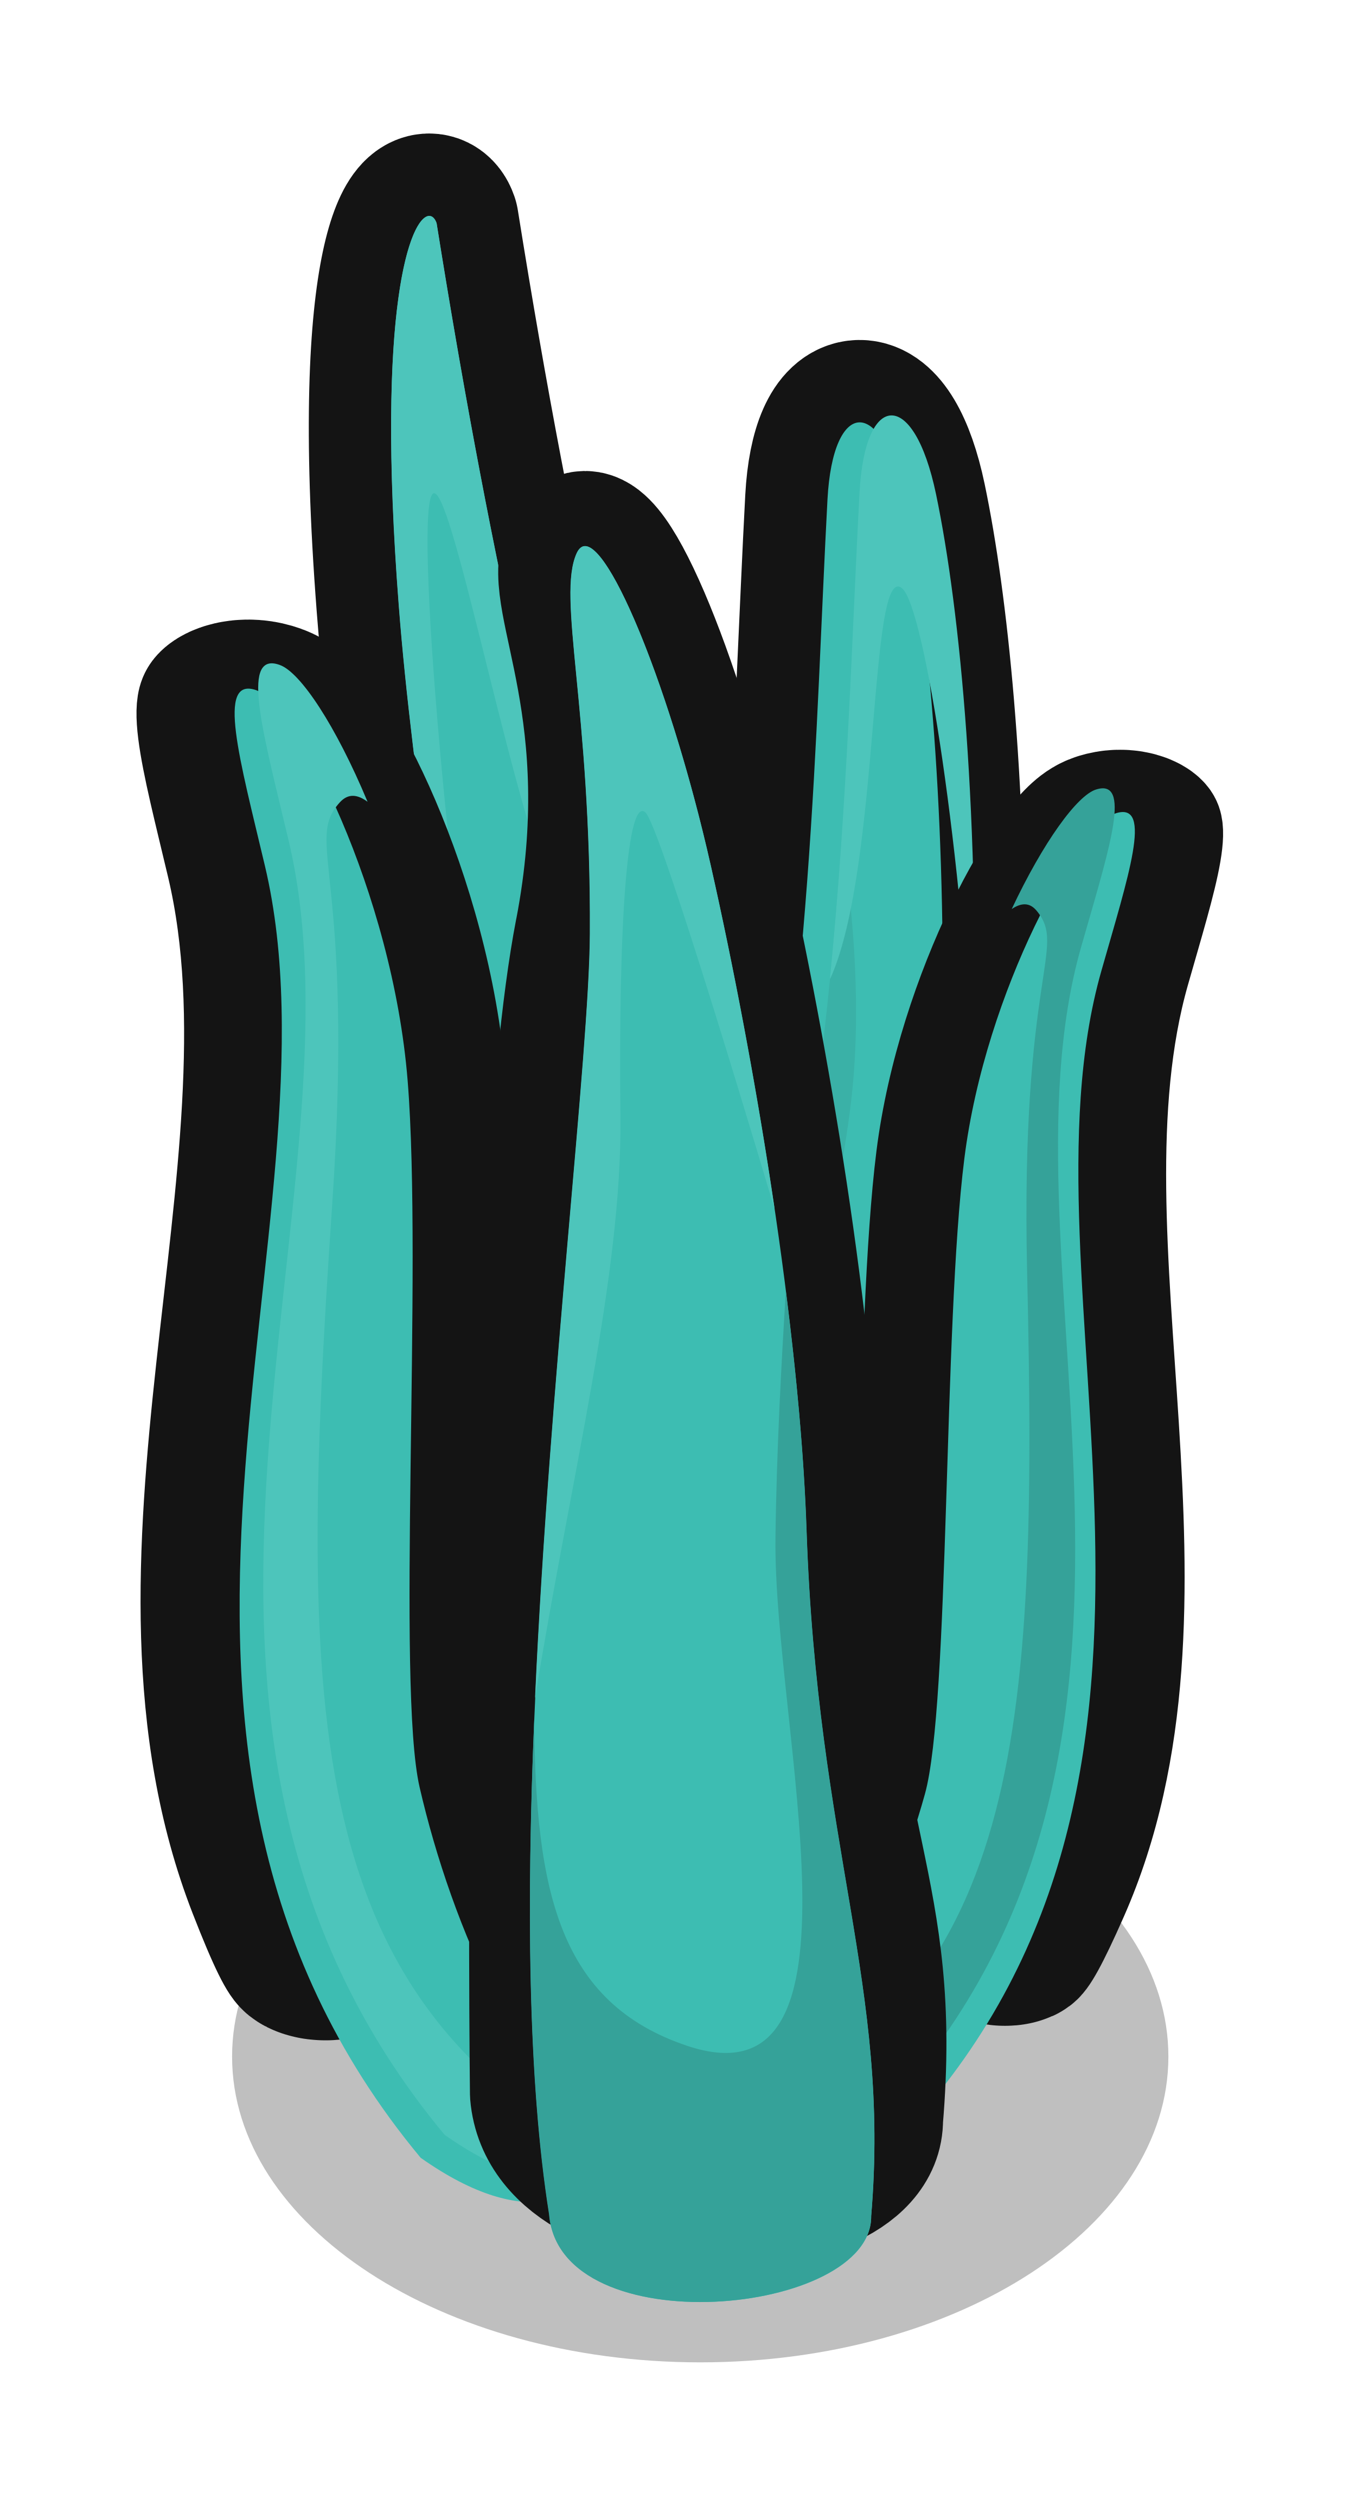 <?xml version="1.0" encoding="UTF-8" standalone="no"?><!-- Created with Inkscape (http://www.inkscape.org/) --><svg xmlns:dc="http://purl.org/dc/elements/1.1/" xmlns:cc="http://creativecommons.org/ns#" xmlns:rdf="http://www.w3.org/1999/02/22-rdf-syntax-ns#" xmlns:svg="http://www.w3.org/2000/svg" xmlns="http://www.w3.org/2000/svg" xmlns:sodipodi="http://sodipodi.sourceforge.net/DTD/sodipodi-0.dtd" xmlns:inkscape="http://www.inkscape.org/namespaces/inkscape" width="79.554" height="146.671" viewBox="0 0 21.049 38.807" version="1.1" id="svg23489" inkscape:version="0.48.5 r10040" sodipodi:docname="plant_15.svg">
  <defs id="defs23483">
    <clipPath clipPathUnits="userSpaceOnUse" id="clipPath22932">
      <path style="opacity: 0.398; color: rgb(0, 0, 0); fill: rgb(124, 212, 205); fill-opacity: 1; fill-rule: nonzero; stroke: none; stroke-width: 0; marker: none; visibility: visible; display: inline; overflow: visible;" d="m 544.302,181.89 c 0.286,0.592 2.599,1.158 3.742,0.158 0.98,2.777 16.865,0 16.865,0 l 0,-16.172 -30.553,0 0,15.421 c 0,0 6.658,3.493 9.946,0.593 z" id="path22934" inkscape:connector-curvature="0" sodipodi:nodetypes="ccccccc"/>
    </clipPath>
    <clipPath clipPathUnits="userSpaceOnUse" id="clipPath22874">
      <path style="opacity: 0.398; color: rgb(0, 0, 0); fill: rgb(124, 212, 205); fill-opacity: 1; fill-rule: nonzero; stroke: none; stroke-width: 0; marker: none; visibility: visible; display: inline; overflow: visible;" d="m 507.964,172.041 c 5.636,4.145 4.409,7.038 4.245,7.426 -0.163,0.388 -0.454,0.846 -0.555,0.759 0,0 -0.231,1.394 -0.967,1.524 0,0 0.728,2.053 -3.233,2.911 -3.961,0.858 -12.088,-2.45 -11.762,-7.8 0.327,-5.35 9.005,-7.351 12.272,-4.819 z" id="path22876" inkscape:connector-curvature="0" sodipodi:nodetypes="csccssc"/>
    </clipPath>
    <clipPath clipPathUnits="userSpaceOnUse" id="clipPath22894">
      <path style="opacity: 0.398; color: rgb(0, 0, 0); fill: rgb(124, 212, 205); fill-opacity: 1; fill-rule: nonzero; stroke: none; stroke-width: 0; marker: none; visibility: visible; display: inline; overflow: visible;" d="m 519.134,181.843 c 1.53,1.079 2.218,-0.857 2.001,-1.062 0.082,0.041 1.96,0.653 4.329,-2.859 2.369,-3.512 0,-9.965 -8.005,-11.966 -8.005,-2.001 -11.272,3.471 -11.476,10.169 -0.204,6.698 5.758,9.271 9.761,9.72 4.002,0.449 3.39,-4.002 3.39,-4.002 z" id="path22896" inkscape:connector-curvature="0" sodipodi:nodetypes="ccssssc"/>
    </clipPath>
    <clipPath clipPathUnits="userSpaceOnUse" id="clipPath23263">
      <path style="opacity: 0.398; color: rgb(0, 0, 0); fill: rgb(124, 212, 205); fill-opacity: 1; fill-rule: nonzero; stroke: none; stroke-width: 0; marker: none; visibility: visible; display: inline; overflow: visible;" d="m 507.964,172.041 c 5.636,4.145 4.409,7.038 4.245,7.426 -0.163,0.388 -0.454,0.846 -0.555,0.759 0,0 -0.231,1.394 -0.967,1.524 0,0 0.728,2.053 -3.233,2.911 -3.961,0.858 -12.088,-2.45 -11.762,-7.8 0.327,-5.35 9.005,-7.351 12.272,-4.819 z" id="path23265" inkscape:connector-curvature="0" sodipodi:nodetypes="csccssc"/>
    </clipPath>
    <clipPath clipPathUnits="userSpaceOnUse" id="clipPath22907">
      <path style="opacity: 0.398; color: rgb(0, 0, 0); fill: rgb(124, 212, 205); fill-opacity: 1; fill-rule: nonzero; stroke: none; stroke-width: 0; marker: none; visibility: visible; display: inline; overflow: visible;" d="m 525.586,181.985 c 0.895,0.982 2.407,0.642 3.043,0.123 0.161,0.726 12.14,0.235 11.905,0 -0.235,-0.235 4.098,-23.832 0,-26.199 -4.098,-2.366 -15.111,0 -21.318,0 -6.208,0 -9.489,8.762 -8.084,14.003 1.404,5.241 4.818,7.158 7.007,9.979 2.189,2.821 7.449,2.094 7.449,2.094 z" id="path22909" inkscape:connector-curvature="0" sodipodi:nodetypes="ccsssssc"/>
    </clipPath>
    <clipPath clipPathUnits="userSpaceOnUse" id="clipPath23269">
      <path style="opacity: 0.398; color: rgb(0, 0, 0); fill: rgb(124, 212, 205); fill-opacity: 1; fill-rule: nonzero; stroke: none; stroke-width: 0; marker: none; visibility: visible; display: inline; overflow: visible;" d="m 525.586,181.985 c 0.895,0.982 2.407,0.642 3.043,0.123 0.161,0.726 12.14,0.235 11.905,0 -0.235,-0.235 4.098,-23.832 0,-26.199 -4.098,-2.366 -15.111,0 -21.318,0 -6.208,0 -9.489,8.762 -8.084,14.003 1.404,5.241 4.818,7.158 7.007,9.979 2.189,2.821 7.449,2.094 7.449,2.094 z" id="path23271" inkscape:connector-curvature="0" sodipodi:nodetypes="ccsssssc"/>
    </clipPath>
    <clipPath clipPathUnits="userSpaceOnUse" id="clipPath23273">
      <path style="opacity: 0.398; color: rgb(0, 0, 0); fill: rgb(124, 212, 205); fill-opacity: 1; fill-rule: nonzero; stroke: none; stroke-width: 0; marker: none; visibility: visible; display: inline; overflow: visible;" d="m 507.964,172.041 c 5.636,4.145 4.409,7.038 4.245,7.426 -0.163,0.388 -0.454,0.846 -0.555,0.759 0,0 -0.231,1.394 -0.967,1.524 0,0 0.728,2.053 -3.233,2.911 -3.961,0.858 -12.088,-2.45 -11.762,-7.8 0.327,-5.35 9.005,-7.351 12.272,-4.819 z" id="path23275" inkscape:connector-curvature="0" sodipodi:nodetypes="csccssc"/>
    </clipPath>
    <clipPath clipPathUnits="userSpaceOnUse" id="clipPath23277">
      <path style="opacity: 0.398; color: rgb(0, 0, 0); fill: rgb(124, 212, 205); fill-opacity: 1; fill-rule: nonzero; stroke: none; stroke-width: 0; marker: none; visibility: visible; display: inline; overflow: visible;" d="m 519.134,181.843 c 1.53,1.079 2.218,-0.857 2.001,-1.062 0.082,0.041 1.96,0.653 4.329,-2.859 2.369,-3.512 0,-9.965 -8.005,-11.966 -8.005,-2.001 -11.272,3.471 -11.476,10.169 -0.204,6.698 5.758,9.271 9.761,9.72 4.002,0.449 3.39,-4.002 3.39,-4.002 z" id="path23279" inkscape:connector-curvature="0" sodipodi:nodetypes="ccssssc"/>
    </clipPath>
    <clipPath clipPathUnits="userSpaceOnUse" id="clipPath23281">
      <path style="opacity: 0.398; color: rgb(0, 0, 0); fill: rgb(124, 212, 205); fill-opacity: 1; fill-rule: nonzero; stroke: none; stroke-width: 0; marker: none; visibility: visible; display: inline; overflow: visible;" d="m 525.586,181.985 c 0.895,0.982 2.407,0.642 3.043,0.123 0.161,0.726 12.14,0.235 11.905,0 -0.235,-0.235 4.098,-23.832 0,-26.199 -4.098,-2.366 -15.111,0 -21.318,0 -6.208,0 -9.489,8.762 -8.084,14.003 1.404,5.241 4.818,7.158 7.007,9.979 2.189,2.821 7.449,2.094 7.449,2.094 z" id="path23283" inkscape:connector-curvature="0" sodipodi:nodetypes="ccsssssc"/>
    </clipPath>
    <clipPath clipPathUnits="userSpaceOnUse" id="clipPath23285">
      <path style="opacity: 0.398; color: rgb(0, 0, 0); fill: rgb(124, 212, 205); fill-opacity: 1; fill-rule: nonzero; stroke: none; stroke-width: 0; marker: none; visibility: visible; display: inline; overflow: visible;" d="m 544.302,181.89 c 0.286,0.592 2.599,1.158 3.742,0.158 0.98,2.777 16.865,0 16.865,0 l 0,-16.172 -30.553,0 0,15.421 c 0,0 6.658,3.493 9.946,0.593 z" id="path23287" inkscape:connector-curvature="0" sodipodi:nodetypes="ccccccc"/>
    </clipPath>
    <clipPath clipPathUnits="userSpaceOnUse" id="clipPath23289">
      <path style="opacity: 0.398; color: rgb(0, 0, 0); fill: rgb(124, 212, 205); fill-opacity: 1; fill-rule: nonzero; stroke: none; stroke-width: 0; marker: none; visibility: visible; display: inline; overflow: visible;" d="m 507.964,172.041 c 5.636,4.145 4.409,7.038 4.245,7.426 -0.163,0.388 -0.454,0.846 -0.555,0.759 0,0 -0.231,1.394 -0.967,1.524 0,0 0.728,2.053 -3.233,2.911 -3.961,0.858 -12.088,-2.45 -11.762,-7.8 0.327,-5.35 9.005,-7.351 12.272,-4.819 z" id="path23291" inkscape:connector-curvature="0" sodipodi:nodetypes="csccssc"/>
    </clipPath>
    <clipPath clipPathUnits="userSpaceOnUse" id="clipPath22919">
      <path style="opacity: 0.398; color: rgb(0, 0, 0); fill: rgb(124, 212, 205); fill-opacity: 1; fill-rule: nonzero; stroke: none; stroke-width: 0; marker: none; visibility: visible; display: inline; overflow: visible;" d="m 533.244,180.679 c -0.163,1.164 0.51,2.001 2.001,1.205 -1.743,1.502 -0.716,1.262 1.421,3.052 2.137,1.79 11.493,0.982 12.129,0.52 0.635,-0.462 8.028,-6.411 8.086,-8.663 0.058,-2.252 -1.906,-15.017 -5.198,-17.789 -3.292,-2.772 -16.46,-0.578 -19.752,-0.058 -3.292,0.52 -10.165,5.718 -9.934,5.776 0.231,0.058 2.83,15.421 2.772,15.652 -0.058,0.231 2.426,4.158 2.83,3.927 0.404,-0.231 3.951,-3.172 3.951,-3.172 0,0 1.592,0.899 1.694,-0.449 z" id="path22921" inkscape:connector-curvature="0" sodipodi:nodetypes="ccsssssssscc"/>
    </clipPath>
    <clipPath clipPathUnits="userSpaceOnUse" id="clipPath23295">
      <path style="opacity: 0.398; color: rgb(0, 0, 0); fill: rgb(124, 212, 205); fill-opacity: 1; fill-rule: nonzero; stroke: none; stroke-width: 0; marker: none; visibility: visible; display: inline; overflow: visible;" d="m 525.586,181.985 c 0.895,0.982 2.407,0.642 3.043,0.123 0.161,0.726 12.14,0.235 11.905,0 -0.235,-0.235 4.098,-23.832 0,-26.199 -4.098,-2.366 -15.111,0 -21.318,0 -6.208,0 -9.489,8.762 -8.084,14.003 1.404,5.241 4.818,7.158 7.007,9.979 2.189,2.821 7.449,2.094 7.449,2.094 z" id="path23297" inkscape:connector-curvature="0" sodipodi:nodetypes="ccsssssc"/>
    </clipPath>
    <clipPath clipPathUnits="userSpaceOnUse" id="clipPath23299">
      <path style="opacity: 0.398; color: rgb(0, 0, 0); fill: rgb(124, 212, 205); fill-opacity: 1; fill-rule: nonzero; stroke: none; stroke-width: 0; marker: none; visibility: visible; display: inline; overflow: visible;" d="m 525.586,181.985 c 0.895,0.982 2.407,0.642 3.043,0.123 0.161,0.726 12.14,0.235 11.905,0 -0.235,-0.235 4.098,-23.832 0,-26.199 -4.098,-2.366 -15.111,0 -21.318,0 -6.208,0 -9.489,8.762 -8.084,14.003 1.404,5.241 4.818,7.158 7.007,9.979 2.189,2.821 7.449,2.094 7.449,2.094 z" id="path23301" inkscape:connector-curvature="0" sodipodi:nodetypes="ccsssssc"/>
    </clipPath>
  </defs>
  <sodipodi:namedview id="base" pagecolor="#7d848b" bordercolor="#666666" borderopacity="1.0" inkscape:pageopacity="0" inkscape:pageshadow="2" inkscape:zoom="1.7872445" inkscape:cx="17.914007" inkscape:cy="55.53078" inkscape:document-units="px" inkscape:current-layer="layer1" showgrid="false" inkscape:pagecheckerboard="false" showborder="true" units="px" inkscape:window-width="1920" inkscape:window-height="1017" inkscape:window-x="-8" inkscape:window-y="-8" inkscape:window-maximized="1" inkscape:showpageshadow="false" guidetolerance="28" fit-margin-top="8" fit-margin-left="8" fit-margin-right="8" fit-margin-bottom="8">
    <inkscape:grid type="xygrid" id="grid24034" spacingx="1px" spacingy="1px" empspacing="8" visible="true" enabled="true" snapvisiblegridlinesonly="true" originx="-153.439px" originy="503.392px"/>
  </sodipodi:namedview>
  <g inkscape:label="Layer 1" inkscape:groupmode="layer" id="layer1" transform="translate(-40.597,-391.382)">
    <g id="g4108" transform="translate(-5.329,5.181)">
      <path gds_opacity="shadow" gds_switchable="shadow" inkscape:connector-curvature="0" gds_color="shadow" id="path4084" d="m -436.426,71.414 c 0,10.043 -17.034,18.184 -38.047,18.184 -21.013,0 -38.047,-8.141 -38.047,-18.184 0,-10.043 17.034,-18.184 38.047,-18.184 21.013,0 38.047,8.141 38.047,18.184 z" style="opacity: 0.25; color: rgb(0, 0, 0); fill: rgb(0, 0, 0); fill-opacity: 1; fill-rule: nonzero; stroke: none; stroke-width: 0; marker: none; visibility: visible; display: inline; overflow: visible;" transform="matrix(0.191,0,0,0.261,147.42,399.485)"/>
      <g transform="translate(19.739,458.747)" id="g9737">
        <g transform="matrix(0.621,0.018,-0.018,0.621,146.803,-84.292)" id="g9605">
          <path sodipodi:nodetypes="cssscsscsc" inkscape:connector-curvature="0" id="path9607" d="m -176.149,64.525 c 0.118,0.13 -2.074,6.425 -2.544,2.506 -0.234,-1.948 -0.499,-4.243 -0.905,-6.699 -1.141,-6.907 -2.899,-15.137 -3.52,-20.971 -0.949,-8.917 0.379,-10.34 0.664,-9.581 1.701,8.974 3.32,14.894 5.502,21.914 1.16,3.732 3.692,9.897 4.549,14.484 0.183,0.981 0.088,3.767 -2.125,-0.467 0,1.219 0.195,0.08 -1.18,0.242 -1.775,0.209 -0.396,-0.523 -0.441,-1.429 z" style="color: rgb(0, 0, 0); fill: rgb(146, 220, 213); fill-opacity: 1; fill-rule: nonzero; stroke: rgb(20, 20, 20); stroke-width: 4.115; stroke-linejoin: round; stroke-miterlimit: 4; stroke-opacity: 1; stroke-dasharray: none; marker: none; visibility: visible; display: inline; overflow: visible;"/>
          <path style="color: rgb(0, 0, 0); fill: rgb(61, 189, 178); fill-opacity: 1; fill-rule: nonzero; stroke: none; stroke-width: 0; marker: none; visibility: visible; display: inline; overflow: visible;" d="m -178.564,69.623 c 0,-6.833 -3.605,-21.344 -4.553,-30.262 -0.949,-8.917 0.379,-10.34 0.664,-9.581 1.701,8.974 3.32,14.894 5.502,21.914 1.408,4.529 4.838,12.645 4.838,17.17 0,2.792 -6.372,2.367 -6.451,0.759 z" id="path9609" inkscape:connector-curvature="0" sodipodi:nodetypes="cscscc"/>
          <path style="opacity: 0.553; color: rgb(0, 0, 0); fill: rgb(43, 131, 124); fill-opacity: 1; fill-rule: nonzero; stroke: none; stroke-width: 0; marker: none; visibility: visible; display: inline; overflow: visible;" d="m -177.019,51.478 c 0.349,2.009 0.811,4.122 1.397,5.813 1.613,4.648 1.046,10.153 -0.852,8.161 -1.279,-1.343 -2.7,-6.189 -4.266,-11.551 1.118,6.086 2.175,12.032 2.175,15.726 0.079,1.608 6.449,2.032 6.449,-0.761 0,-4.525 -3.429,-12.644 -4.837,-17.173 -0.023,-0.073 -0.044,-0.142 -0.066,-0.215 z" id="path9611" inkscape:connector-curvature="0"/>
          <path style="color: rgb(0, 0, 0); fill: rgb(77, 197, 187); fill-opacity: 1; fill-rule: nonzero; stroke: none; stroke-width: 0; marker: none; visibility: visible; display: inline; overflow: visible;" d="m -182.649,29.608 c -0.447,0.044 -1.272,2.233 -0.471,9.757 0.462,4.341 1.556,10.001 2.555,15.462 0.61,2.688 1.848,4.911 0.67,0.471 -1.233,-4.648 -2.65,-15.654 -2.555,-18.215 0.095,-2.561 1.611,4.366 2.844,7.971 0.415,1.213 1.137,2.747 1.918,4.25 -1.823,-6.034 -3.258,-11.584 -4.763,-19.521 -0.044,-0.119 -0.116,-0.182 -0.198,-0.174 z" id="path9613" inkscape:connector-curvature="0"/>
        </g>
        <g id="g9625" transform="matrix(-0.618,0.063,0.063,0.618,-84.209,-74.785)">
          <path style="color: rgb(0, 0, 0); fill: rgb(146, 220, 213); fill-opacity: 1; fill-rule: nonzero; stroke: rgb(20, 20, 20); stroke-width: 4.115; stroke-linejoin: round; stroke-miterlimit: 4; stroke-opacity: 1; stroke-dasharray: none; marker: none; visibility: visible; display: inline; overflow: visible;" d="m -191.523,64.31 c 0.169,8.568 -1.646,5.094 -1.841,4.423 -4.31,-14.841 -4.824,-27.113 -4.273,-32.378 0.283,-2.704 1.509,-2.738 1.9,-0.237 0.886,5.666 1.679,12.748 4.063,20.157 0.89,2.766 2.924,7.687 4.168,10.61 0.47,1.103 1.444,3.582 -3.633,-1.61 0.109,1.628 2.703,3.119 1.143,3.352 -1.393,0.208 -1.092,-3.3 -1.528,-4.317 z" id="path9627" inkscape:connector-curvature="0" sodipodi:nodetypes="cssssscsc"/>
          <path sodipodi:nodetypes="cssscc" inkscape:connector-curvature="0" id="path9629" d="m -192.756,70.761 c -4.87,-15.745 -5.456,-28.902 -4.881,-34.405 0.283,-2.704 1.509,-2.738 1.9,-0.237 0.886,5.666 1.679,12.748 4.063,20.157 1.226,3.811 4.623,11.711 5.136,12.841 0.205,3.082 -5.295,3.801 -6.219,1.644 z" style="color: rgb(0, 0, 0); fill: rgb(61, 189, 178); fill-opacity: 1; fill-rule: nonzero; stroke: none; stroke-width: 0; marker: none; visibility: visible; display: inline; overflow: visible;"/>
          <path id="path9631" transform="matrix(0.265,0,0,0.265,320.082,94.084)" d="m -1944.594,-186.906 c -0.385,7.553 -0.198,16.56 1.656,24.906 4.303,19.361 22.225,62.005 11.469,57.344 -7.912,-3.428 -13.875,-13.865 -18.906,-31.688 2.891,14.965 6.833,31.177 12.094,48.188 3.494,8.154 24.276,5.429 23.5,-6.219 -1.941,-4.271 -14.772,-34.129 -19.406,-48.531 -4.915,-15.275 -8.037,-30.13 -10.406,-44 z" style="color: rgb(0, 0, 0); fill: rgb(58, 177, 167); fill-opacity: 1; fill-rule: nonzero; stroke: none; stroke-width: 0; marker: none; visibility: visible; display: inline; overflow: visible;" inkscape:connector-curvature="0"/>
          <path id="path9633" transform="matrix(0.265,0,0,0.265,320.082,94.084)" d="m -1953.281,-226 c -1.477,0.128 -2.903,2.703 -3.438,7.812 -1.17,11.183 -1.047,30.786 2.156,55.719 -1.167,-20.865 -0.051,-45.231 1.938,-47.219 2.868,-2.868 4.67,25.805 10.406,35.844 0.028,0.049 0.066,0.078 0.094,0.125 -3.365,-16.538 -5.348,-32.008 -7.438,-45.375 -0.739,-4.726 -2.241,-7.034 -3.719,-6.906 z" style="color: rgb(0, 0, 0); fill: rgb(77, 197, 187); fill-opacity: 1; fill-rule: nonzero; stroke: none; stroke-width: 0; marker: none; visibility: visible; display: inline; overflow: visible;" inkscape:connector-curvature="0"/>
        </g>
        <g id="g9661" transform="matrix(-0.84,0,0,0.591,67.122,132.1)">
          <path sodipodi:nodetypes="cssssscc" style="color: rgb(0, 0, 0); fill: rgb(104, 206, 198); fill-opacity: 1; fill-rule: nonzero; stroke: rgb(20, 20, 20); stroke-width: 3.627; stroke-linecap: round; stroke-linejoin: round; stroke-miterlimit: 4; stroke-opacity: 1; stroke-dasharray: none; stroke-dashoffset: 37.6; marker: none; visibility: visible; display: inline; overflow: visible;" d="m 42.21,-297.217 c 1.007,-1.456 -0.285,6.19 1.212,0.725 2.392,-8.732 -0.894,-19.185 0.414,-27.034 0.466,-2.797 0.906,-4.99 0.16,-4.617 -0.746,0.373 -2.518,5.315 -2.797,10.257 -0.28,4.942 0.209,15.9 -0.221,18.556 -0.586,3.617 -1.937,4.767 -3.956,6.479 0.933,0.839 3.175,-2.354 5.188,-4.366 z" id="path9663" inkscape:connector-curvature="0"/>
          <path inkscape:connector-curvature="0" id="path9665" d="m 40.957,-289.595 c 6.434,-11.003 1.323,-24.596 2.879,-33.931 0.466,-2.797 0.906,-4.99 0.16,-4.617 -0.746,0.373 -2.518,5.315 -2.797,10.257 -0.28,4.942 0.209,15.9 -0.221,18.556 -0.586,3.617 -1.937,8.177 -3.956,9.888 0.933,0.839 1.922,1.859 3.935,-0.154 z" style="color: rgb(0, 0, 0); fill: rgb(61, 189, 178); fill-opacity: 1; fill-rule: nonzero; stroke: none; stroke-width: 0; marker: none; visibility: visible; display: inline; overflow: visible;" sodipodi:nodetypes="csssscc"/>
          <path sodipodi:nodetypes="ccccsccccc" inkscape:connector-curvature="0" id="path9667" transform="matrix(0.265,0,0,0.265,320.082,94.084)" d="m -1043,-1595.969 c -0.142,0.014 -0.292,0.068 -0.469,0.156 -1.451,0.726 -3.917,6.041 -6.125,13.562 0.686,-0.72 1.344,-0.871 1.938,0.062 2.51,3.944 -1.057,6.846 0.526,39.794 2.481,51.606 2.018,79.236 -19.964,95.174 2.895,2.065 6.421,2.798 12.125,-2.906 24.318,-41.588 4.995,-92.968 10.875,-128.25 1.652,-9.912 3.228,-17.806 1.094,-17.594 z" style="color: rgb(0, 0, 0); fill: rgb(77, 197, 187); fill-opacity: 1; fill-rule: nonzero; stroke: none; stroke-width: 0; marker: none; visibility: visible; display: inline; overflow: visible;"/>
        </g>
        <g transform="matrix(0.755,0.034,-0.024,0.532,2.422,113.152)" id="g9729">
          <path inkscape:connector-curvature="0" id="path9731" d="m 42.21,-297.217 c 1.007,-1.456 -0.285,6.19 1.212,0.725 2.392,-8.732 -0.894,-19.185 0.414,-27.034 0.466,-2.797 0.906,-4.99 0.16,-4.617 -0.746,0.373 -2.518,5.315 -2.797,10.257 -0.28,4.942 0.209,15.9 -0.221,18.556 -0.586,3.617 -1.937,4.767 -3.956,6.479 0.933,0.839 3.175,-2.354 5.188,-4.366 z" style="color: rgb(0, 0, 0); fill: rgb(104, 206, 198); fill-opacity: 1; fill-rule: nonzero; stroke: rgb(20, 20, 20); stroke-width: 3.627; stroke-linecap: round; stroke-linejoin: round; stroke-miterlimit: 4; stroke-opacity: 1; stroke-dasharray: none; stroke-dashoffset: 37.6; marker: none; visibility: visible; display: inline; overflow: visible;" sodipodi:nodetypes="cssssscc"/>
          <path sodipodi:nodetypes="csssscc" style="color: rgb(0, 0, 0); fill: rgb(61, 189, 178); fill-opacity: 1; fill-rule: nonzero; stroke: none; stroke-width: 0; marker: none; visibility: visible; display: inline; overflow: visible;" d="m 40.957,-289.595 c 6.434,-11.003 1.323,-24.596 2.879,-33.931 0.466,-2.797 0.906,-4.99 0.16,-4.617 -0.746,0.373 -2.518,5.315 -2.797,10.257 -0.28,4.942 0.209,15.9 -0.221,18.556 -0.586,3.617 -1.937,8.177 -3.956,9.888 0.933,0.839 1.922,1.859 3.935,-0.154 z" id="path9733" inkscape:connector-curvature="0"/>
          <path style="color: rgb(0, 0, 0); fill: rgb(53, 162, 153); fill-opacity: 1; fill-rule: nonzero; stroke: none; stroke-width: 0; marker: none; visibility: visible; display: inline; overflow: visible;" d="m -1043,-1595.969 c -0.142,0.014 -0.292,0.068 -0.469,0.156 -1.451,0.726 -3.917,6.041 -6.125,13.562 0.686,-0.72 1.344,-0.871 1.938,0.062 2.51,3.944 -1.057,6.846 0.526,39.794 2.481,51.606 2.018,79.236 -19.964,95.174 2.895,2.065 6.421,2.798 12.125,-2.906 24.318,-41.588 4.995,-92.968 10.875,-128.25 1.652,-9.912 3.228,-17.806 1.094,-17.594 z" transform="matrix(0.265,0,0,0.265,320.082,94.084)" id="path9735" inkscape:connector-curvature="0" sodipodi:nodetypes="ccccsccccc"/>
        </g>
        <g id="g9713" transform="matrix(0.913,-0.031,0.031,0.913,37.359,-6.649)">
          <path style="color: rgb(0, 0, 0); fill: rgb(104, 206, 198); fill-opacity: 1; fill-rule: nonzero; stroke: rgb(20, 20, 20); stroke-width: 2.555; stroke-linecap: round; stroke-linejoin: round; stroke-miterlimit: 4; stroke-opacity: 1; stroke-dasharray: none; stroke-dashoffset: 37.6; marker: none; visibility: visible; display: inline; overflow: visible;" d="m -0.293,-56.314 c 0.857,-3.751 -0.369,-5.729 -0.006,-6.465 0.362,-0.736 1.476,2.111 2.098,5.387 0.622,3.276 1.241,7.858 1.24,11.324 -0.002,5.435 1.165,6.154 0.703,10.045 -0.033,1.694 -5.355,1.611 -5.466,-0.621 0,0 0.32,-14.809 1.43,-19.669 z" id="path9669" inkscape:connector-curvature="0" sodipodi:nodetypes="ssssccs"/>
          <path sodipodi:nodetypes="cssssccc" inkscape:connector-curvature="0" id="path9671" d="m -1.723,-34.588 c -0.804,-6.478 1.303,-18.475 1.43,-21.726 0.15,-3.844 -0.369,-5.729 -0.006,-6.465 0.362,-0.736 1.476,2.111 2.098,5.387 0.622,3.276 1.241,7.858 1.24,11.324 -0.002,5.435 1.165,7.803 0.703,11.694 -0.033,1.694 -5.355,2.018 -5.466,-0.213 z" style="color: rgb(0, 0, 0); fill: rgb(61, 189, 178); fill-opacity: 1; fill-rule: nonzero; stroke: none; stroke-width: 0; marker: none; visibility: visible; display: inline; overflow: visible;"/>
          <path style="color: rgb(0, 0, 0); fill: rgb(53, 162, 153); fill-opacity: 1; fill-rule: nonzero; stroke: none; stroke-width: 0; marker: none; visibility: visible; display: inline; overflow: visible;" d="m 2.827,-50.136 c -0.116,1.21 -0.249,2.689 -0.319,4.188 -0.149,3.209 1.42,9.772 -1.789,8.579 -2.155,-0.802 -2.492,-2.721 -2.413,-5.632 -0.233,3.075 -0.32,6.1 -0.033,8.416 0.11,2.232 5.436,1.902 5.47,0.208 0.462,-3.891 -0.704,-6.259 -0.702,-11.694 0,-1.248 -0.083,-2.641 -0.215,-4.065 z" id="path9673" inkscape:connector-curvature="0"/>
          <path style="color: rgb(0, 0, 0); fill: rgb(77, 197, 187); fill-opacity: 1; fill-rule: nonzero; stroke: none; stroke-width: 0; marker: none; visibility: visible; display: inline; overflow: visible;" d="m -0.178,-62.897 c -0.046,0.009 -0.09,0.048 -0.124,0.117 -0.362,0.736 0.157,2.621 0.006,6.465 -0.08,2.043 -0.942,7.544 -1.372,12.956 0.737,-3.742 1.725,-7.134 1.786,-9.827 0.075,-3.283 0.302,-5.45 0.601,-5.152 0.209,0.209 1.309,4.31 1.964,6.81 -0.235,-2.081 -0.559,-4.153 -0.885,-5.866 -0.564,-2.969 -1.531,-5.586 -1.977,-5.502 z" id="path9675" inkscape:connector-curvature="0" sodipodi:nodetypes="ccccsccsc"/>
        </g>
      </g>
    </g>
  </g>
</svg>